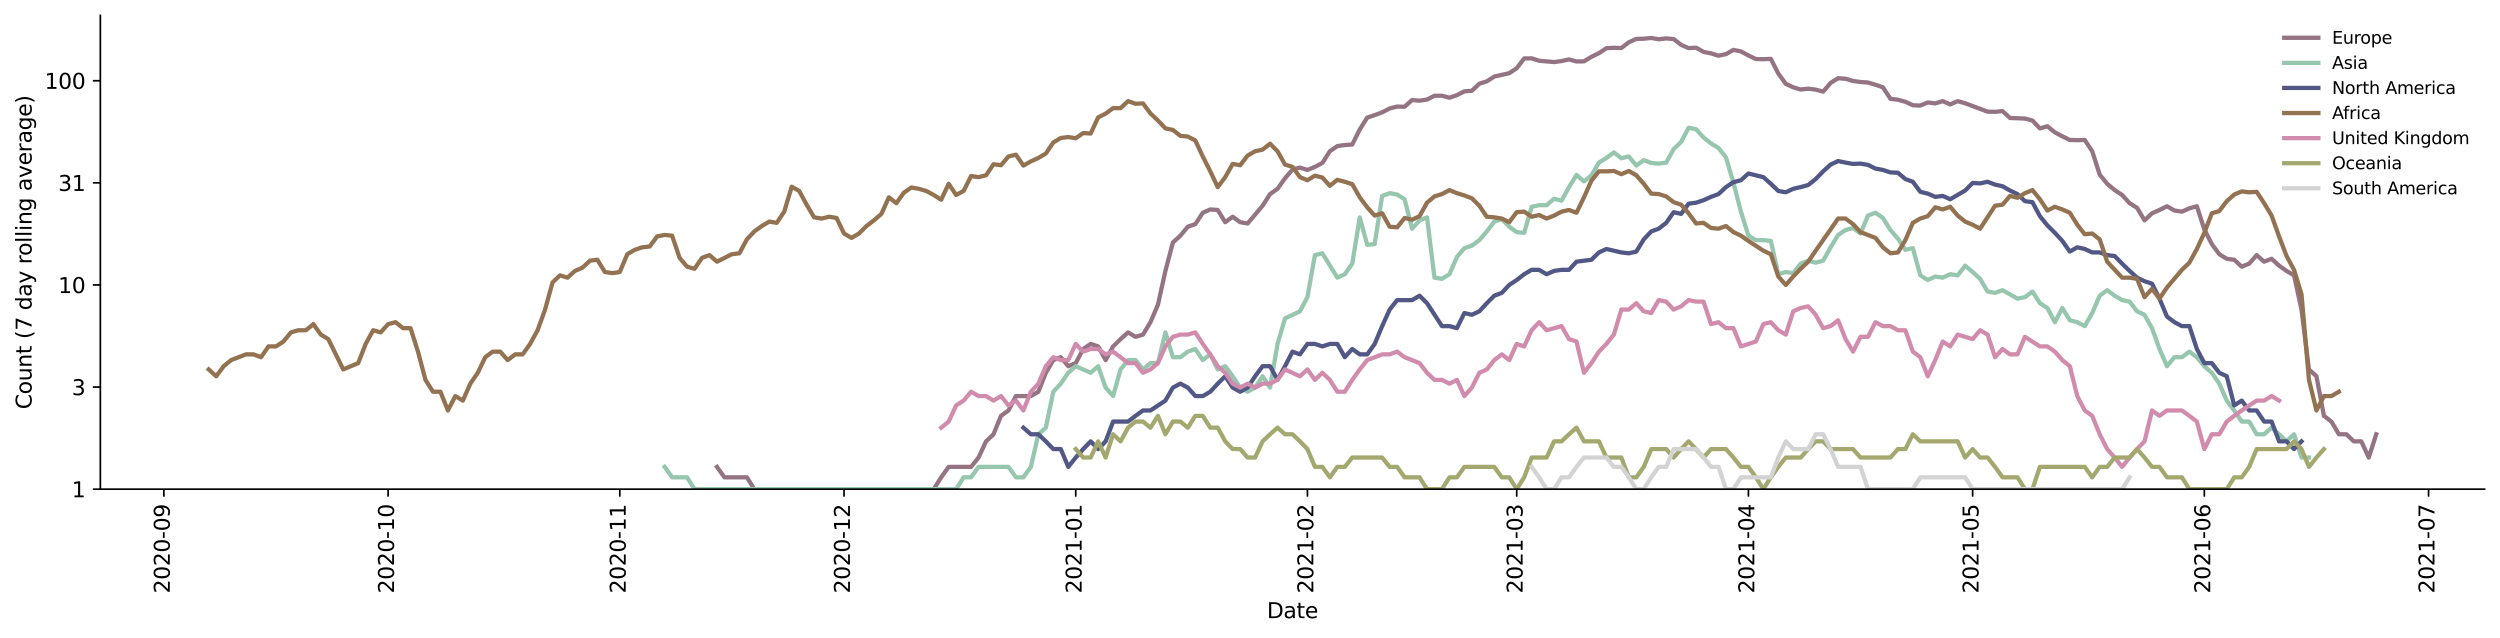 <?xml version="1.0" encoding="utf-8" standalone="no"?>
<!DOCTYPE svg PUBLIC "-//W3C//DTD SVG 1.1//EN"
  "http://www.w3.org/Graphics/SVG/1.1/DTD/svg11.dtd">
<svg height="298.621pt" version="1.1" viewBox="0 0 1170.166 298.621" width="1170.166pt" xmlns="http://www.w3.org/2000/svg" xmlns:xlink="http://www.w3.org/1999/xlink">
 <defs>
  <style type="text/css">*{stroke-linecap:butt;stroke-linejoin:round;}</style>
 </defs>
 <g id="figure_1">
  <g id="patch_1">
   <path d="M 0 298.621 
L 1170.166 298.621 
L 1170.166 0 
L 0 0 
z
" style="fill:#ffffff;"/>
  </g>
  <g id="axes_1">
   <g id="patch_2">
    <path d="M 46.966 228.96 
L 1162.966 228.96 
L 1162.966 7.2 
L 46.966 7.2 
z
" style="fill:#ffffff;"/>
   </g>
   <g id="matplotlib.axis_1">
    <g id="xtick_1">
     <g id="line2d_1">
      <defs>
       <path d="M 0 0 
L 0 3.5 
" id="m02a758c945" style="stroke:#000000;stroke-width:0.8;"/>
      </defs>
      <g>
       <use style="stroke:#000000;stroke-width:0.8;" x="76.702" xlink:href="#m02a758c945" y="228.96"/>
      </g>
     </g>
     <g id="text_1">
      <!-- 2020-09 -->
      <g transform="translate(79.462 277.743)rotate(-90)scale(0.1 -0.1)">
       <defs>
        <path d="M 1228 531 
L 3431 531 
L 3431 0 
L 469 0 
L 469 531 
Q 828 903 1448 1529 
Q 2069 2156 2228 2338 
Q 2531 2678 2651 2914 
Q 2772 3150 2772 3378 
Q 2772 3750 2511 3984 
Q 2250 4219 1831 4219 
Q 1534 4219 1204 4116 
Q 875 4013 500 3803 
L 500 4441 
Q 881 4594 1212 4672 
Q 1544 4750 1819 4750 
Q 2544 4750 2975 4387 
Q 3406 4025 3406 3419 
Q 3406 3131 3298 2873 
Q 3191 2616 2906 2266 
Q 2828 2175 2409 1742 
Q 1991 1309 1228 531 
z
" id="DejaVuSans-32" transform="scale(0.016)"/>
        <path d="M 2034 4250 
Q 1547 4250 1301 3770 
Q 1056 3291 1056 2328 
Q 1056 1369 1301 889 
Q 1547 409 2034 409 
Q 2525 409 2770 889 
Q 3016 1369 3016 2328 
Q 3016 3291 2770 3770 
Q 2525 4250 2034 4250 
z
M 2034 4750 
Q 2819 4750 3233 4129 
Q 3647 3509 3647 2328 
Q 3647 1150 3233 529 
Q 2819 -91 2034 -91 
Q 1250 -91 836 529 
Q 422 1150 422 2328 
Q 422 3509 836 4129 
Q 1250 4750 2034 4750 
z
" id="DejaVuSans-30" transform="scale(0.016)"/>
        <path d="M 313 2009 
L 1997 2009 
L 1997 1497 
L 313 1497 
L 313 2009 
z
" id="DejaVuSans-2d" transform="scale(0.016)"/>
        <path d="M 703 97 
L 703 672 
Q 941 559 1184 500 
Q 1428 441 1663 441 
Q 2288 441 2617 861 
Q 2947 1281 2994 2138 
Q 2813 1869 2534 1725 
Q 2256 1581 1919 1581 
Q 1219 1581 811 2004 
Q 403 2428 403 3163 
Q 403 3881 828 4315 
Q 1253 4750 1959 4750 
Q 2769 4750 3195 4129 
Q 3622 3509 3622 2328 
Q 3622 1225 3098 567 
Q 2575 -91 1691 -91 
Q 1453 -91 1209 -44 
Q 966 3 703 97 
z
M 1959 2075 
Q 2384 2075 2632 2365 
Q 2881 2656 2881 3163 
Q 2881 3666 2632 3958 
Q 2384 4250 1959 4250 
Q 1534 4250 1286 3958 
Q 1038 3666 1038 3163 
Q 1038 2656 1286 2365 
Q 1534 2075 1959 2075 
z
" id="DejaVuSans-39" transform="scale(0.016)"/>
       </defs>
       <use xlink:href="#DejaVuSans-32"/>
       <use x="63.623" xlink:href="#DejaVuSans-30"/>
       <use x="127.246" xlink:href="#DejaVuSans-32"/>
       <use x="190.869" xlink:href="#DejaVuSans-30"/>
       <use x="254.492" xlink:href="#DejaVuSans-2d"/>
       <use x="290.576" xlink:href="#DejaVuSans-30"/>
       <use x="354.199" xlink:href="#DejaVuSans-39"/>
      </g>
     </g>
    </g>
    <g id="xtick_2">
     <g id="line2d_2">
      <g>
       <use style="stroke:#000000;stroke-width:0.8;" x="181.655" xlink:href="#m02a758c945" y="228.96"/>
      </g>
     </g>
     <g id="text_2">
      <!-- 2020-10 -->
      <g transform="translate(184.415 277.743)rotate(-90)scale(0.1 -0.1)">
       <defs>
        <path d="M 794 531 
L 1825 531 
L 1825 4091 
L 703 3866 
L 703 4441 
L 1819 4666 
L 2450 4666 
L 2450 531 
L 3481 531 
L 3481 0 
L 794 0 
L 794 531 
z
" id="DejaVuSans-31" transform="scale(0.016)"/>
       </defs>
       <use xlink:href="#DejaVuSans-32"/>
       <use x="63.623" xlink:href="#DejaVuSans-30"/>
       <use x="127.246" xlink:href="#DejaVuSans-32"/>
       <use x="190.869" xlink:href="#DejaVuSans-30"/>
       <use x="254.492" xlink:href="#DejaVuSans-2d"/>
       <use x="290.576" xlink:href="#DejaVuSans-31"/>
       <use x="354.199" xlink:href="#DejaVuSans-30"/>
      </g>
     </g>
    </g>
    <g id="xtick_3">
     <g id="line2d_3">
      <g>
       <use style="stroke:#000000;stroke-width:0.8;" x="290.107" xlink:href="#m02a758c945" y="228.96"/>
      </g>
     </g>
     <g id="text_3">
      <!-- 2020-11 -->
      <g transform="translate(292.866 277.743)rotate(-90)scale(0.1 -0.1)">
       <use xlink:href="#DejaVuSans-32"/>
       <use x="63.623" xlink:href="#DejaVuSans-30"/>
       <use x="127.246" xlink:href="#DejaVuSans-32"/>
       <use x="190.869" xlink:href="#DejaVuSans-30"/>
       <use x="254.492" xlink:href="#DejaVuSans-2d"/>
       <use x="290.576" xlink:href="#DejaVuSans-31"/>
       <use x="354.199" xlink:href="#DejaVuSans-31"/>
      </g>
     </g>
    </g>
    <g id="xtick_4">
     <g id="line2d_4">
      <g>
       <use style="stroke:#000000;stroke-width:0.8;" x="395.06" xlink:href="#m02a758c945" y="228.96"/>
      </g>
     </g>
     <g id="text_4">
      <!-- 2020-12 -->
      <g transform="translate(397.819 277.743)rotate(-90)scale(0.1 -0.1)">
       <use xlink:href="#DejaVuSans-32"/>
       <use x="63.623" xlink:href="#DejaVuSans-30"/>
       <use x="127.246" xlink:href="#DejaVuSans-32"/>
       <use x="190.869" xlink:href="#DejaVuSans-30"/>
       <use x="254.492" xlink:href="#DejaVuSans-2d"/>
       <use x="290.576" xlink:href="#DejaVuSans-31"/>
       <use x="354.199" xlink:href="#DejaVuSans-32"/>
      </g>
     </g>
    </g>
    <g id="xtick_5">
     <g id="line2d_5">
      <g>
       <use style="stroke:#000000;stroke-width:0.8;" x="503.511" xlink:href="#m02a758c945" y="228.96"/>
      </g>
     </g>
     <g id="text_5">
      <!-- 2021-01 -->
      <g transform="translate(506.27 277.743)rotate(-90)scale(0.1 -0.1)">
       <use xlink:href="#DejaVuSans-32"/>
       <use x="63.623" xlink:href="#DejaVuSans-30"/>
       <use x="127.246" xlink:href="#DejaVuSans-32"/>
       <use x="190.869" xlink:href="#DejaVuSans-31"/>
       <use x="254.492" xlink:href="#DejaVuSans-2d"/>
       <use x="290.576" xlink:href="#DejaVuSans-30"/>
       <use x="354.199" xlink:href="#DejaVuSans-31"/>
      </g>
     </g>
    </g>
    <g id="xtick_6">
     <g id="line2d_6">
      <g>
       <use style="stroke:#000000;stroke-width:0.8;" x="611.962" xlink:href="#m02a758c945" y="228.96"/>
      </g>
     </g>
     <g id="text_6">
      <!-- 2021-02 -->
      <g transform="translate(614.722 277.743)rotate(-90)scale(0.1 -0.1)">
       <use xlink:href="#DejaVuSans-32"/>
       <use x="63.623" xlink:href="#DejaVuSans-30"/>
       <use x="127.246" xlink:href="#DejaVuSans-32"/>
       <use x="190.869" xlink:href="#DejaVuSans-31"/>
       <use x="254.492" xlink:href="#DejaVuSans-2d"/>
       <use x="290.576" xlink:href="#DejaVuSans-30"/>
       <use x="354.199" xlink:href="#DejaVuSans-32"/>
      </g>
     </g>
    </g>
    <g id="xtick_7">
     <g id="line2d_7">
      <g>
       <use style="stroke:#000000;stroke-width:0.8;" x="709.919" xlink:href="#m02a758c945" y="228.96"/>
      </g>
     </g>
     <g id="text_7">
      <!-- 2021-03 -->
      <g transform="translate(712.678 277.743)rotate(-90)scale(0.1 -0.1)">
       <defs>
        <path d="M 2597 2516 
Q 3050 2419 3304 2112 
Q 3559 1806 3559 1356 
Q 3559 666 3084 287 
Q 2609 -91 1734 -91 
Q 1441 -91 1130 -33 
Q 819 25 488 141 
L 488 750 
Q 750 597 1062 519 
Q 1375 441 1716 441 
Q 2309 441 2620 675 
Q 2931 909 2931 1356 
Q 2931 1769 2642 2001 
Q 2353 2234 1838 2234 
L 1294 2234 
L 1294 2753 
L 1863 2753 
Q 2328 2753 2575 2939 
Q 2822 3125 2822 3475 
Q 2822 3834 2567 4026 
Q 2313 4219 1838 4219 
Q 1578 4219 1281 4162 
Q 984 4106 628 3988 
L 628 4550 
Q 988 4650 1302 4700 
Q 1616 4750 1894 4750 
Q 2613 4750 3031 4423 
Q 3450 4097 3450 3541 
Q 3450 3153 3228 2886 
Q 3006 2619 2597 2516 
z
" id="DejaVuSans-33" transform="scale(0.016)"/>
       </defs>
       <use xlink:href="#DejaVuSans-32"/>
       <use x="63.623" xlink:href="#DejaVuSans-30"/>
       <use x="127.246" xlink:href="#DejaVuSans-32"/>
       <use x="190.869" xlink:href="#DejaVuSans-31"/>
       <use x="254.492" xlink:href="#DejaVuSans-2d"/>
       <use x="290.576" xlink:href="#DejaVuSans-30"/>
       <use x="354.199" xlink:href="#DejaVuSans-33"/>
      </g>
     </g>
    </g>
    <g id="xtick_8">
     <g id="line2d_8">
      <g>
       <use style="stroke:#000000;stroke-width:0.8;" x="818.37" xlink:href="#m02a758c945" y="228.96"/>
      </g>
     </g>
     <g id="text_8">
      <!-- 2021-04 -->
      <g transform="translate(821.129 277.743)rotate(-90)scale(0.1 -0.1)">
       <defs>
        <path d="M 2419 4116 
L 825 1625 
L 2419 1625 
L 2419 4116 
z
M 2253 4666 
L 3047 4666 
L 3047 1625 
L 3713 1625 
L 3713 1100 
L 3047 1100 
L 3047 0 
L 2419 0 
L 2419 1100 
L 313 1100 
L 313 1709 
L 2253 4666 
z
" id="DejaVuSans-34" transform="scale(0.016)"/>
       </defs>
       <use xlink:href="#DejaVuSans-32"/>
       <use x="63.623" xlink:href="#DejaVuSans-30"/>
       <use x="127.246" xlink:href="#DejaVuSans-32"/>
       <use x="190.869" xlink:href="#DejaVuSans-31"/>
       <use x="254.492" xlink:href="#DejaVuSans-2d"/>
       <use x="290.576" xlink:href="#DejaVuSans-30"/>
       <use x="354.199" xlink:href="#DejaVuSans-34"/>
      </g>
     </g>
    </g>
    <g id="xtick_9">
     <g id="line2d_9">
      <g>
       <use style="stroke:#000000;stroke-width:0.8;" x="923.323" xlink:href="#m02a758c945" y="228.96"/>
      </g>
     </g>
     <g id="text_9">
      <!-- 2021-05 -->
      <g transform="translate(926.082 277.743)rotate(-90)scale(0.1 -0.1)">
       <defs>
        <path d="M 691 4666 
L 3169 4666 
L 3169 4134 
L 1269 4134 
L 1269 2991 
Q 1406 3038 1543 3061 
Q 1681 3084 1819 3084 
Q 2600 3084 3056 2656 
Q 3513 2228 3513 1497 
Q 3513 744 3044 326 
Q 2575 -91 1722 -91 
Q 1428 -91 1123 -41 
Q 819 9 494 109 
L 494 744 
Q 775 591 1075 516 
Q 1375 441 1709 441 
Q 2250 441 2565 725 
Q 2881 1009 2881 1497 
Q 2881 1984 2565 2268 
Q 2250 2553 1709 2553 
Q 1456 2553 1204 2497 
Q 953 2441 691 2322 
L 691 4666 
z
" id="DejaVuSans-35" transform="scale(0.016)"/>
       </defs>
       <use xlink:href="#DejaVuSans-32"/>
       <use x="63.623" xlink:href="#DejaVuSans-30"/>
       <use x="127.246" xlink:href="#DejaVuSans-32"/>
       <use x="190.869" xlink:href="#DejaVuSans-31"/>
       <use x="254.492" xlink:href="#DejaVuSans-2d"/>
       <use x="290.576" xlink:href="#DejaVuSans-30"/>
       <use x="354.199" xlink:href="#DejaVuSans-35"/>
      </g>
     </g>
    </g>
    <g id="xtick_10">
     <g id="line2d_10">
      <g>
       <use style="stroke:#000000;stroke-width:0.8;" x="1031.774" xlink:href="#m02a758c945" y="228.96"/>
      </g>
     </g>
     <g id="text_10">
      <!-- 2021-06 -->
      <g transform="translate(1034.534 277.743)rotate(-90)scale(0.1 -0.1)">
       <defs>
        <path d="M 2113 2584 
Q 1688 2584 1439 2293 
Q 1191 2003 1191 1497 
Q 1191 994 1439 701 
Q 1688 409 2113 409 
Q 2538 409 2786 701 
Q 3034 994 3034 1497 
Q 3034 2003 2786 2293 
Q 2538 2584 2113 2584 
z
M 3366 4563 
L 3366 3988 
Q 3128 4100 2886 4159 
Q 2644 4219 2406 4219 
Q 1781 4219 1451 3797 
Q 1122 3375 1075 2522 
Q 1259 2794 1537 2939 
Q 1816 3084 2150 3084 
Q 2853 3084 3261 2657 
Q 3669 2231 3669 1497 
Q 3669 778 3244 343 
Q 2819 -91 2113 -91 
Q 1303 -91 875 529 
Q 447 1150 447 2328 
Q 447 3434 972 4092 
Q 1497 4750 2381 4750 
Q 2619 4750 2861 4703 
Q 3103 4656 3366 4563 
z
" id="DejaVuSans-36" transform="scale(0.016)"/>
       </defs>
       <use xlink:href="#DejaVuSans-32"/>
       <use x="63.623" xlink:href="#DejaVuSans-30"/>
       <use x="127.246" xlink:href="#DejaVuSans-32"/>
       <use x="190.869" xlink:href="#DejaVuSans-31"/>
       <use x="254.492" xlink:href="#DejaVuSans-2d"/>
       <use x="290.576" xlink:href="#DejaVuSans-30"/>
       <use x="354.199" xlink:href="#DejaVuSans-36"/>
      </g>
     </g>
    </g>
    <g id="xtick_11">
     <g id="line2d_11">
      <g>
       <use style="stroke:#000000;stroke-width:0.8;" x="1136.727" xlink:href="#m02a758c945" y="228.96"/>
      </g>
     </g>
     <g id="text_11">
      <!-- 2021-07 -->
      <g transform="translate(1139.487 277.743)rotate(-90)scale(0.1 -0.1)">
       <defs>
        <path d="M 525 4666 
L 3525 4666 
L 3525 4397 
L 1831 0 
L 1172 0 
L 2766 4134 
L 525 4134 
L 525 4666 
z
" id="DejaVuSans-37" transform="scale(0.016)"/>
       </defs>
       <use xlink:href="#DejaVuSans-32"/>
       <use x="63.623" xlink:href="#DejaVuSans-30"/>
       <use x="127.246" xlink:href="#DejaVuSans-32"/>
       <use x="190.869" xlink:href="#DejaVuSans-31"/>
       <use x="254.492" xlink:href="#DejaVuSans-2d"/>
       <use x="290.576" xlink:href="#DejaVuSans-30"/>
       <use x="354.199" xlink:href="#DejaVuSans-37"/>
      </g>
     </g>
    </g>
    <g id="text_12">
     <!-- Date -->
     <g transform="translate(593.015 289.341)scale(0.1 -0.1)">
      <defs>
       <path d="M 1259 4147 
L 1259 519 
L 2022 519 
Q 2988 519 3436 956 
Q 3884 1394 3884 2338 
Q 3884 3275 3436 3711 
Q 2988 4147 2022 4147 
L 1259 4147 
z
M 628 4666 
L 1925 4666 
Q 3281 4666 3915 4102 
Q 4550 3538 4550 2338 
Q 4550 1131 3912 565 
Q 3275 0 1925 0 
L 628 0 
L 628 4666 
z
" id="DejaVuSans-44" transform="scale(0.016)"/>
       <path d="M 2194 1759 
Q 1497 1759 1228 1600 
Q 959 1441 959 1056 
Q 959 750 1161 570 
Q 1363 391 1709 391 
Q 2188 391 2477 730 
Q 2766 1069 2766 1631 
L 2766 1759 
L 2194 1759 
z
M 3341 1997 
L 3341 0 
L 2766 0 
L 2766 531 
Q 2569 213 2275 61 
Q 1981 -91 1556 -91 
Q 1019 -91 701 211 
Q 384 513 384 1019 
Q 384 1609 779 1909 
Q 1175 2209 1959 2209 
L 2766 2209 
L 2766 2266 
Q 2766 2663 2505 2880 
Q 2244 3097 1772 3097 
Q 1472 3097 1187 3025 
Q 903 2953 641 2809 
L 641 3341 
Q 956 3463 1253 3523 
Q 1550 3584 1831 3584 
Q 2591 3584 2966 3190 
Q 3341 2797 3341 1997 
z
" id="DejaVuSans-61" transform="scale(0.016)"/>
       <path d="M 1172 4494 
L 1172 3500 
L 2356 3500 
L 2356 3053 
L 1172 3053 
L 1172 1153 
Q 1172 725 1289 603 
Q 1406 481 1766 481 
L 2356 481 
L 2356 0 
L 1766 0 
Q 1100 0 847 248 
Q 594 497 594 1153 
L 594 3053 
L 172 3053 
L 172 3500 
L 594 3500 
L 594 4494 
L 1172 4494 
z
" id="DejaVuSans-74" transform="scale(0.016)"/>
       <path d="M 3597 1894 
L 3597 1613 
L 953 1613 
Q 991 1019 1311 708 
Q 1631 397 2203 397 
Q 2534 397 2845 478 
Q 3156 559 3463 722 
L 3463 178 
Q 3153 47 2828 -22 
Q 2503 -91 2169 -91 
Q 1331 -91 842 396 
Q 353 884 353 1716 
Q 353 2575 817 3079 
Q 1281 3584 2069 3584 
Q 2775 3584 3186 3129 
Q 3597 2675 3597 1894 
z
M 3022 2063 
Q 3016 2534 2758 2815 
Q 2500 3097 2075 3097 
Q 1594 3097 1305 2825 
Q 1016 2553 972 2059 
L 3022 2063 
z
" id="DejaVuSans-65" transform="scale(0.016)"/>
      </defs>
      <use xlink:href="#DejaVuSans-44"/>
      <use x="77.002" xlink:href="#DejaVuSans-61"/>
      <use x="138.281" xlink:href="#DejaVuSans-74"/>
      <use x="177.49" xlink:href="#DejaVuSans-65"/>
     </g>
    </g>
   </g>
   <g id="matplotlib.axis_2">
    <g id="ytick_1">
     <g id="line2d_12">
      <defs>
       <path d="M 0 0 
L -3.5 0 
" id="mb1417b5021" style="stroke:#000000;stroke-width:0.8;"/>
      </defs>
      <g>
       <use style="stroke:#000000;stroke-width:0.8;" x="46.966" xlink:href="#mb1417b5021" y="228.96"/>
      </g>
     </g>
     <g id="text_13">
      <!-- 1 -->
      <g transform="translate(33.603 232.759)scale(0.1 -0.1)">
       <use xlink:href="#DejaVuSans-31"/>
      </g>
     </g>
    </g>
    <g id="ytick_2">
     <g id="line2d_13">
      <g>
       <use style="stroke:#000000;stroke-width:0.8;" x="46.966" xlink:href="#mb1417b5021" y="181.167"/>
      </g>
     </g>
     <g id="text_14">
      <!-- 3 -->
      <g transform="translate(33.603 184.966)scale(0.1 -0.1)">
       <use xlink:href="#DejaVuSans-33"/>
      </g>
     </g>
    </g>
    <g id="ytick_3">
     <g id="line2d_14">
      <g>
       <use style="stroke:#000000;stroke-width:0.8;" x="46.966" xlink:href="#mb1417b5021" y="133.373"/>
      </g>
     </g>
     <g id="text_15">
      <!-- 10 -->
      <g transform="translate(27.241 137.173)scale(0.1 -0.1)">
       <use xlink:href="#DejaVuSans-31"/>
       <use x="63.623" xlink:href="#DejaVuSans-30"/>
      </g>
     </g>
    </g>
    <g id="ytick_4">
     <g id="line2d_15">
      <g>
       <use style="stroke:#000000;stroke-width:0.8;" x="46.966" xlink:href="#mb1417b5021" y="85.58"/>
      </g>
     </g>
     <g id="text_16">
      <!-- 31 -->
      <g transform="translate(27.241 89.379)scale(0.1 -0.1)">
       <use xlink:href="#DejaVuSans-33"/>
       <use x="63.623" xlink:href="#DejaVuSans-31"/>
      </g>
     </g>
    </g>
    <g id="ytick_5">
     <g id="line2d_16">
      <g>
       <use style="stroke:#000000;stroke-width:0.8;" x="46.966" xlink:href="#mb1417b5021" y="37.787"/>
      </g>
     </g>
     <g id="text_17">
      <!-- 100 -->
      <g transform="translate(20.878 41.586)scale(0.1 -0.1)">
       <use xlink:href="#DejaVuSans-31"/>
       <use x="63.623" xlink:href="#DejaVuSans-30"/>
       <use x="127.246" xlink:href="#DejaVuSans-30"/>
      </g>
     </g>
    </g>
    <g id="text_18">
     <!-- Count (7 day rolling average) -->
     <g transform="translate(14.798 191.548)rotate(-90)scale(0.1 -0.1)">
      <defs>
       <path d="M 4122 4306 
L 4122 3641 
Q 3803 3938 3442 4084 
Q 3081 4231 2675 4231 
Q 1875 4231 1450 3742 
Q 1025 3253 1025 2328 
Q 1025 1406 1450 917 
Q 1875 428 2675 428 
Q 3081 428 3442 575 
Q 3803 722 4122 1019 
L 4122 359 
Q 3791 134 3420 21 
Q 3050 -91 2638 -91 
Q 1578 -91 968 557 
Q 359 1206 359 2328 
Q 359 3453 968 4101 
Q 1578 4750 2638 4750 
Q 3056 4750 3426 4639 
Q 3797 4528 4122 4306 
z
" id="DejaVuSans-43" transform="scale(0.016)"/>
       <path d="M 1959 3097 
Q 1497 3097 1228 2736 
Q 959 2375 959 1747 
Q 959 1119 1226 758 
Q 1494 397 1959 397 
Q 2419 397 2687 759 
Q 2956 1122 2956 1747 
Q 2956 2369 2687 2733 
Q 2419 3097 1959 3097 
z
M 1959 3584 
Q 2709 3584 3137 3096 
Q 3566 2609 3566 1747 
Q 3566 888 3137 398 
Q 2709 -91 1959 -91 
Q 1206 -91 779 398 
Q 353 888 353 1747 
Q 353 2609 779 3096 
Q 1206 3584 1959 3584 
z
" id="DejaVuSans-6f" transform="scale(0.016)"/>
       <path d="M 544 1381 
L 544 3500 
L 1119 3500 
L 1119 1403 
Q 1119 906 1312 657 
Q 1506 409 1894 409 
Q 2359 409 2629 706 
Q 2900 1003 2900 1516 
L 2900 3500 
L 3475 3500 
L 3475 0 
L 2900 0 
L 2900 538 
Q 2691 219 2414 64 
Q 2138 -91 1772 -91 
Q 1169 -91 856 284 
Q 544 659 544 1381 
z
M 1991 3584 
L 1991 3584 
z
" id="DejaVuSans-75" transform="scale(0.016)"/>
       <path d="M 3513 2113 
L 3513 0 
L 2938 0 
L 2938 2094 
Q 2938 2591 2744 2837 
Q 2550 3084 2163 3084 
Q 1697 3084 1428 2787 
Q 1159 2491 1159 1978 
L 1159 0 
L 581 0 
L 581 3500 
L 1159 3500 
L 1159 2956 
Q 1366 3272 1645 3428 
Q 1925 3584 2291 3584 
Q 2894 3584 3203 3211 
Q 3513 2838 3513 2113 
z
" id="DejaVuSans-6e" transform="scale(0.016)"/>
       <path id="DejaVuSans-20" transform="scale(0.016)"/>
       <path d="M 1984 4856 
Q 1566 4138 1362 3434 
Q 1159 2731 1159 2009 
Q 1159 1288 1364 580 
Q 1569 -128 1984 -844 
L 1484 -844 
Q 1016 -109 783 600 
Q 550 1309 550 2009 
Q 550 2706 781 3412 
Q 1013 4119 1484 4856 
L 1984 4856 
z
" id="DejaVuSans-28" transform="scale(0.016)"/>
       <path d="M 2906 2969 
L 2906 4863 
L 3481 4863 
L 3481 0 
L 2906 0 
L 2906 525 
Q 2725 213 2448 61 
Q 2172 -91 1784 -91 
Q 1150 -91 751 415 
Q 353 922 353 1747 
Q 353 2572 751 3078 
Q 1150 3584 1784 3584 
Q 2172 3584 2448 3432 
Q 2725 3281 2906 2969 
z
M 947 1747 
Q 947 1113 1208 752 
Q 1469 391 1925 391 
Q 2381 391 2643 752 
Q 2906 1113 2906 1747 
Q 2906 2381 2643 2742 
Q 2381 3103 1925 3103 
Q 1469 3103 1208 2742 
Q 947 2381 947 1747 
z
" id="DejaVuSans-64" transform="scale(0.016)"/>
       <path d="M 2059 -325 
Q 1816 -950 1584 -1140 
Q 1353 -1331 966 -1331 
L 506 -1331 
L 506 -850 
L 844 -850 
Q 1081 -850 1212 -737 
Q 1344 -625 1503 -206 
L 1606 56 
L 191 3500 
L 800 3500 
L 1894 763 
L 2988 3500 
L 3597 3500 
L 2059 -325 
z
" id="DejaVuSans-79" transform="scale(0.016)"/>
       <path d="M 2631 2963 
Q 2534 3019 2420 3045 
Q 2306 3072 2169 3072 
Q 1681 3072 1420 2755 
Q 1159 2438 1159 1844 
L 1159 0 
L 581 0 
L 581 3500 
L 1159 3500 
L 1159 2956 
Q 1341 3275 1631 3429 
Q 1922 3584 2338 3584 
Q 2397 3584 2469 3576 
Q 2541 3569 2628 3553 
L 2631 2963 
z
" id="DejaVuSans-72" transform="scale(0.016)"/>
       <path d="M 603 4863 
L 1178 4863 
L 1178 0 
L 603 0 
L 603 4863 
z
" id="DejaVuSans-6c" transform="scale(0.016)"/>
       <path d="M 603 3500 
L 1178 3500 
L 1178 0 
L 603 0 
L 603 3500 
z
M 603 4863 
L 1178 4863 
L 1178 4134 
L 603 4134 
L 603 4863 
z
" id="DejaVuSans-69" transform="scale(0.016)"/>
       <path d="M 2906 1791 
Q 2906 2416 2648 2759 
Q 2391 3103 1925 3103 
Q 1463 3103 1205 2759 
Q 947 2416 947 1791 
Q 947 1169 1205 825 
Q 1463 481 1925 481 
Q 2391 481 2648 825 
Q 2906 1169 2906 1791 
z
M 3481 434 
Q 3481 -459 3084 -895 
Q 2688 -1331 1869 -1331 
Q 1566 -1331 1297 -1286 
Q 1028 -1241 775 -1147 
L 775 -588 
Q 1028 -725 1275 -790 
Q 1522 -856 1778 -856 
Q 2344 -856 2625 -561 
Q 2906 -266 2906 331 
L 2906 616 
Q 2728 306 2450 153 
Q 2172 0 1784 0 
Q 1141 0 747 490 
Q 353 981 353 1791 
Q 353 2603 747 3093 
Q 1141 3584 1784 3584 
Q 2172 3584 2450 3431 
Q 2728 3278 2906 2969 
L 2906 3500 
L 3481 3500 
L 3481 434 
z
" id="DejaVuSans-67" transform="scale(0.016)"/>
       <path d="M 191 3500 
L 800 3500 
L 1894 563 
L 2988 3500 
L 3597 3500 
L 2284 0 
L 1503 0 
L 191 3500 
z
" id="DejaVuSans-76" transform="scale(0.016)"/>
       <path d="M 513 4856 
L 1013 4856 
Q 1481 4119 1714 3412 
Q 1947 2706 1947 2009 
Q 1947 1309 1714 600 
Q 1481 -109 1013 -844 
L 513 -844 
Q 928 -128 1133 580 
Q 1338 1288 1338 2009 
Q 1338 2731 1133 3434 
Q 928 4138 513 4856 
z
" id="DejaVuSans-29" transform="scale(0.016)"/>
      </defs>
      <use xlink:href="#DejaVuSans-43"/>
      <use x="69.824" xlink:href="#DejaVuSans-6f"/>
      <use x="131.006" xlink:href="#DejaVuSans-75"/>
      <use x="194.385" xlink:href="#DejaVuSans-6e"/>
      <use x="257.764" xlink:href="#DejaVuSans-74"/>
      <use x="296.973" xlink:href="#DejaVuSans-20"/>
      <use x="328.76" xlink:href="#DejaVuSans-28"/>
      <use x="367.773" xlink:href="#DejaVuSans-37"/>
      <use x="431.396" xlink:href="#DejaVuSans-20"/>
      <use x="463.184" xlink:href="#DejaVuSans-64"/>
      <use x="526.66" xlink:href="#DejaVuSans-61"/>
      <use x="587.939" xlink:href="#DejaVuSans-79"/>
      <use x="647.119" xlink:href="#DejaVuSans-20"/>
      <use x="678.906" xlink:href="#DejaVuSans-72"/>
      <use x="717.77" xlink:href="#DejaVuSans-6f"/>
      <use x="778.951" xlink:href="#DejaVuSans-6c"/>
      <use x="806.734" xlink:href="#DejaVuSans-6c"/>
      <use x="834.518" xlink:href="#DejaVuSans-69"/>
      <use x="862.301" xlink:href="#DejaVuSans-6e"/>
      <use x="925.68" xlink:href="#DejaVuSans-67"/>
      <use x="989.156" xlink:href="#DejaVuSans-20"/>
      <use x="1020.943" xlink:href="#DejaVuSans-61"/>
      <use x="1082.223" xlink:href="#DejaVuSans-76"/>
      <use x="1141.402" xlink:href="#DejaVuSans-65"/>
      <use x="1202.926" xlink:href="#DejaVuSans-72"/>
      <use x="1244.039" xlink:href="#DejaVuSans-61"/>
      <use x="1305.318" xlink:href="#DejaVuSans-67"/>
      <use x="1368.795" xlink:href="#DejaVuSans-65"/>
      <use x="1430.318" xlink:href="#DejaVuSans-29"/>
     </g>
    </g>
   </g>
   <g id="line2d_17">
    <path clip-path="url(#p163579cd93)" d="M 335.586 218.527 
L 339.085 223.417 
L 349.58 223.417 
L 353.078 228.96 
L 437.041 228.96 
L 440.539 223.417 
L 444.038 218.527 
L 454.533 218.527 
L 458.031 214.153 
L 461.53 206.585 
L 465.028 203.262 
L 468.527 194.642 
L 472.025 192.126 
L 475.524 185.379 
L 482.52 185.379 
L 486.019 183.354 
L 489.517 174.488 
L 493.016 168.547 
L 496.514 167.186 
L 500.013 171.411 
L 503.511 169.954 
L 507.01 163.351 
L 510.508 160.978 
L 514.006 162.148 
L 517.505 168.547 
L 521.003 162.148 
L 524.502 158.734 
L 528 155.58 
L 531.499 157.656 
L 534.997 156.605 
L 538.495 150.803 
L 541.994 142.637 
L 545.492 126.805 
L 548.991 113.493 
L 552.489 110.312 
L 555.988 106.109 
L 559.486 104.897 
L 562.984 99.578 
L 566.483 98.031 
L 569.981 98.285 
L 573.48 104.01 
L 576.978 101.459 
L 580.477 104.01 
L 583.975 104.599 
L 590.972 96.296 
L 594.47 90.843 
L 597.969 88.364 
L 601.467 83.453 
L 604.966 79.383 
L 608.464 78.425 
L 611.962 79.545 
L 615.461 78.11 
L 618.959 76.272 
L 622.458 70.803 
L 625.956 68.38 
L 629.455 67.887 
L 632.953 67.643 
L 636.452 60.605 
L 639.95 55.036 
L 643.448 53.884 
L 646.947 52.593 
L 650.445 50.77 
L 653.944 49.888 
L 657.442 49.967 
L 660.941 46.828 
L 664.439 47.124 
L 667.937 46.608 
L 671.436 44.813 
L 674.934 44.813 
L 678.433 45.737 
L 681.931 44.533 
L 685.43 42.758 
L 688.928 42.491 
L 692.426 39.174 
L 695.925 38.084 
L 699.423 35.818 
L 706.42 34.264 
L 709.919 31.933 
L 713.417 27.354 
L 716.915 27.308 
L 720.414 28.429 
L 727.411 29.049 
L 730.909 28.571 
L 734.408 27.818 
L 737.906 28.761 
L 741.404 28.714 
L 744.903 26.577 
L 748.401 24.892 
L 751.9 22.567 
L 755.398 22.362 
L 758.897 22.485 
L 762.395 19.785 
L 765.894 18.202 
L 769.392 18.128 
L 772.89 17.76 
L 776.389 18.387 
L 779.887 17.98 
L 783.386 18.276 
L 786.884 20.994 
L 790.383 22.526 
L 793.881 22.321 
L 797.379 24.288 
L 800.878 24.979 
L 804.376 26.082 
L 807.875 25.329 
L 811.373 23.356 
L 814.872 24.074 
L 818.37 25.948 
L 821.868 27.632 
L 825.367 27.725 
L 828.865 27.539 
L 832.364 34.428 
L 835.862 39.235 
L 839.361 40.863 
L 842.859 41.898 
L 846.357 41.507 
L 849.856 41.963 
L 853.354 42.892 
L 856.853 38.807 
L 860.351 36.617 
L 863.85 36.849 
L 867.348 37.906 
L 870.847 38.384 
L 874.345 38.625 
L 877.843 39.667 
L 881.342 40.863 
L 884.84 46.243 
L 888.339 46.681 
L 891.837 47.647 
L 895.336 49.258 
L 898.834 49.414 
L 902.332 47.949 
L 905.831 48.406 
L 909.329 47.348 
L 912.828 48.868 
L 916.326 47.348 
L 919.825 48.33 
L 930.32 52.256 
L 933.818 52.34 
L 937.317 52.005 
L 940.815 55.216 
L 947.812 55.488 
L 951.31 56.406 
L 954.809 60.094 
L 958.307 59.092 
L 961.806 61.963 
L 965.304 63.808 
L 968.803 65.507 
L 972.301 65.623 
L 975.799 65.507 
L 979.298 70.803 
L 982.796 81.708 
L 986.295 86.025 
L 989.793 88.97 
L 993.292 91.271 
L 996.79 95.099 
L 1000.289 97.278 
L 1003.787 103.142 
L 1007.285 99.841 
L 1010.784 98.285 
L 1014.282 96.539 
L 1017.781 98.54 
L 1021.279 99.056 
L 1024.778 97.527 
L 1028.276 96.539 
L 1031.774 107.357 
L 1035.273 114.235 
L 1038.771 118.984 
L 1042.27 121.135 
L 1045.768 121.579 
L 1049.267 124.828 
L 1052.765 123.404 
L 1056.263 119.406 
L 1059.762 122.482 
L 1063.26 121.135 
L 1066.759 124.348 
L 1070.257 126.805 
L 1073.756 128.881 
L 1077.254 144.922 
L 1080.752 172.921 
L 1084.251 176.116 
L 1087.749 194.642 
L 1091.248 197.321 
L 1094.746 203.262 
L 1098.245 203.262 
L 1101.743 206.585 
L 1105.241 206.585 
L 1108.74 214.153 
L 1112.238 203.262 
L 1112.238 203.262 
" style="fill:none;stroke:#947383;stroke-linecap:square;stroke-width:2;"/>
   </g>
   <g id="line2d_18">
    <path clip-path="url(#p163579cd93)" d="M 311.097 218.527 
L 314.596 223.417 
L 321.593 223.417 
L 325.091 228.96 
L 447.536 228.96 
L 451.035 223.417 
L 454.533 223.417 
L 458.031 218.527 
L 472.025 218.527 
L 475.524 223.417 
L 479.022 223.417 
L 482.52 218.527 
L 486.019 203.262 
L 489.517 200.186 
L 493.016 183.354 
L 496.514 179.577 
L 500.013 174.488 
L 503.511 171.411 
L 510.508 174.488 
L 514.006 171.411 
L 517.505 181.422 
L 521.003 185.379 
L 524.502 172.921 
L 528 168.547 
L 531.499 168.547 
L 534.997 172.921 
L 538.495 169.954 
L 541.994 169.954 
L 545.492 155.58 
L 548.991 167.186 
L 552.489 167.186 
L 555.988 164.59 
L 559.486 163.351 
L 562.984 168.547 
L 566.483 165.868 
L 569.981 172.921 
L 573.48 171.411 
L 576.978 176.116 
L 580.477 181.422 
L 583.975 183.354 
L 587.473 181.422 
L 590.972 176.116 
L 594.47 181.422 
L 597.969 160.978 
L 601.467 149.036 
L 608.464 145.713 
L 611.962 139.086 
L 615.461 119.406 
L 618.959 118.567 
L 625.956 129.959 
L 629.455 128.352 
L 632.953 123.404 
L 636.452 101.735 
L 639.95 114.61 
L 643.448 114.235 
L 646.947 91.704 
L 650.445 90.42 
L 653.944 91.057 
L 657.442 93.254 
L 660.941 107.042 
L 664.439 103.142 
L 667.937 101.735 
L 671.436 129.959 
L 674.934 130.509 
L 678.433 128.352 
L 681.931 120.261 
L 685.43 116.148 
L 688.928 114.989 
L 692.426 112.406 
L 695.925 108.319 
L 699.423 103.719 
L 702.922 102.574 
L 706.42 106.109 
L 709.919 108.645 
L 713.417 108.973 
L 716.915 96.784 
L 720.414 96.054 
L 723.912 96.054 
L 727.411 93.029 
L 730.909 93.936 
L 734.408 87.57 
L 737.906 81.879 
L 741.404 84.903 
L 744.903 82.051 
L 748.401 76.122 
L 751.9 73.941 
L 755.398 71.332 
L 758.897 74.083 
L 762.395 73.238 
L 765.894 77.488 
L 769.392 74.944 
L 772.89 76.272 
L 776.389 76.573 
L 779.887 76.122 
L 783.386 69.766 
L 786.884 66.443 
L 790.383 59.791 
L 793.881 60.502 
L 797.379 64.367 
L 800.878 67.159 
L 804.376 69.256 
L 807.875 73.658 
L 811.373 85.648 
L 814.872 99.056 
L 818.37 110.312 
L 821.868 112.406 
L 825.367 112.406 
L 828.865 112.765 
L 832.364 128.352 
L 835.862 127.314 
L 839.361 127.83 
L 842.859 123.404 
L 846.357 122.028 
L 849.856 122.941 
L 853.354 122.028 
L 856.853 115.758 
L 860.351 109.973 
L 863.85 107.675 
L 867.348 106.728 
L 870.847 109.304 
L 874.345 100.913 
L 877.843 99.578 
L 881.342 102.013 
L 884.84 107.675 
L 888.339 111.696 
L 891.837 116.939 
L 895.336 116.148 
L 898.834 128.881 
L 902.332 131.067 
L 905.831 129.417 
L 909.329 129.959 
L 912.828 128.352 
L 916.326 128.881 
L 919.825 124.348 
L 923.323 127.314 
L 926.821 130.509 
L 930.32 136.45 
L 933.818 137.093 
L 937.317 135.816 
L 944.314 139.773 
L 947.812 139.086 
L 951.31 136.45 
L 954.809 141.902 
L 958.307 144.146 
L 961.806 150.803 
L 965.304 144.146 
L 968.803 149.91 
L 972.301 150.803 
L 975.799 152.648 
L 979.298 146.519 
L 982.796 138.411 
L 986.295 135.816 
L 989.793 138.411 
L 993.292 140.47 
L 996.79 141.18 
L 1000.289 145.713 
L 1003.787 147.341 
L 1007.285 153.602 
L 1010.784 163.351 
L 1014.282 171.411 
L 1017.781 167.186 
L 1021.279 167.186 
L 1024.778 164.59 
L 1028.276 167.186 
L 1031.774 171.411 
L 1035.273 174.488 
L 1038.771 179.577 
L 1042.27 187.508 
L 1045.768 192.126 
L 1049.267 197.321 
L 1052.765 197.321 
L 1056.263 203.262 
L 1059.762 203.262 
L 1063.26 200.186 
L 1066.759 203.262 
L 1070.257 206.585 
L 1073.756 203.262 
L 1077.254 214.153 
L 1080.752 214.153 
L 1080.752 214.153 
" style="fill:none;stroke:#96c6ad;stroke-linecap:square;stroke-width:2;"/>
   </g>
   <g id="line2d_19">
    <path clip-path="url(#p163579cd93)" d="M 479.022 200.186 
L 482.52 203.262 
L 486.019 203.262 
L 489.517 206.585 
L 493.016 210.197 
L 496.514 210.197 
L 500.013 218.527 
L 503.511 214.153 
L 507.01 210.197 
L 510.508 206.585 
L 514.006 210.197 
L 517.505 206.585 
L 521.003 197.321 
L 528 197.321 
L 531.499 194.642 
L 534.997 192.126 
L 538.495 192.126 
L 545.492 187.508 
L 548.991 181.422 
L 552.489 179.577 
L 555.988 181.422 
L 559.486 185.379 
L 562.984 185.379 
L 566.483 183.354 
L 569.981 179.577 
L 573.48 176.116 
L 576.978 181.422 
L 580.477 183.354 
L 583.975 181.422 
L 587.473 176.116 
L 590.972 171.411 
L 594.47 171.411 
L 597.969 177.81 
L 601.467 171.411 
L 604.966 164.59 
L 608.464 165.868 
L 611.962 160.978 
L 615.461 160.978 
L 618.959 162.148 
L 622.458 160.978 
L 625.956 160.978 
L 629.455 167.186 
L 632.953 163.351 
L 636.452 165.868 
L 639.95 165.868 
L 643.448 160.978 
L 646.947 152.648 
L 650.445 144.922 
L 653.944 140.47 
L 660.941 140.47 
L 664.439 138.411 
L 667.937 141.902 
L 674.934 152.648 
L 678.433 152.648 
L 681.931 153.602 
L 685.43 146.519 
L 688.928 147.341 
L 692.426 145.713 
L 695.925 141.902 
L 699.423 138.411 
L 702.922 137.093 
L 706.42 133.373 
L 709.919 131.067 
L 713.417 128.352 
L 716.915 126.302 
L 720.414 126.302 
L 723.912 128.352 
L 727.411 126.805 
L 730.909 126.302 
L 734.408 126.302 
L 737.906 122.482 
L 744.903 121.579 
L 748.401 118.154 
L 751.9 116.541 
L 758.897 118.154 
L 762.395 118.567 
L 765.894 117.745 
L 769.392 112.049 
L 772.89 108.319 
L 776.389 107.042 
L 779.887 104.304 
L 783.386 99.316 
L 786.884 100.107 
L 790.383 95.336 
L 793.881 94.864 
L 797.379 93.708 
L 800.878 92.141 
L 804.376 90.843 
L 807.875 87.57 
L 811.373 85.274 
L 814.872 84.353 
L 818.37 81.199 
L 825.367 82.921 
L 828.865 86.025 
L 832.364 89.379 
L 835.862 90.001 
L 839.361 88.364 
L 842.859 87.57 
L 846.357 86.598 
L 849.856 83.81 
L 853.354 80.198 
L 856.853 77.028 
L 860.351 75.382 
L 863.85 76.122 
L 867.348 76.724 
L 870.847 76.573 
L 874.345 77.181 
L 877.843 78.901 
L 881.342 79.545 
L 884.84 80.696 
L 888.339 80.863 
L 891.837 83.81 
L 895.336 85.088 
L 898.834 89.792 
L 902.332 90.631 
L 905.831 92.141 
L 909.329 91.704 
L 912.828 93.254 
L 919.825 89.174 
L 923.323 85.648 
L 926.821 85.836 
L 930.32 85.088 
L 933.818 86.406 
L 937.317 87.178 
L 940.815 89.174 
L 944.314 90.843 
L 947.812 94.166 
L 951.31 94.63 
L 954.809 101.185 
L 958.307 105.498 
L 961.806 108.973 
L 965.304 112.765 
L 968.803 117.745 
L 972.301 115.758 
L 975.799 116.541 
L 979.298 118.154 
L 982.796 118.154 
L 986.295 119.406 
L 989.793 119.831 
L 993.292 123.404 
L 996.79 126.805 
L 1000.289 129.959 
L 1003.787 131.631 
L 1007.285 132.785 
L 1010.784 139.773 
L 1014.282 148.18 
L 1017.781 150.803 
L 1021.279 152.648 
L 1024.778 152.648 
L 1028.276 163.351 
L 1031.774 169.954 
L 1035.273 169.954 
L 1038.771 174.488 
L 1042.27 176.116 
L 1045.768 189.753 
L 1049.267 187.508 
L 1052.765 192.126 
L 1056.263 192.126 
L 1059.762 197.321 
L 1063.26 197.321 
L 1066.759 206.585 
L 1070.257 206.585 
L 1073.756 210.197 
L 1077.254 206.585 
L 1077.254 206.585 
" style="fill:none;stroke:#525886;stroke-linecap:square;stroke-width:2;"/>
   </g>
   <g id="line2d_20">
    <path clip-path="url(#p163579cd93)" d="M 97.693 172.921 
L 101.191 176.116 
L 104.69 171.411 
L 108.188 168.547 
L 115.185 165.868 
L 118.683 165.868 
L 122.182 167.186 
L 125.68 162.148 
L 129.179 162.148 
L 132.677 159.841 
L 136.176 155.58 
L 139.674 154.579 
L 143.173 154.579 
L 146.671 151.715 
L 150.169 156.605 
L 153.668 158.734 
L 160.665 172.921 
L 167.662 169.954 
L 171.16 160.978 
L 174.658 154.579 
L 178.157 155.58 
L 181.655 151.715 
L 185.154 150.803 
L 188.652 153.602 
L 192.151 153.602 
L 195.649 164.59 
L 199.147 177.81 
L 202.646 183.354 
L 206.144 183.354 
L 209.643 192.126 
L 213.141 185.379 
L 216.64 187.508 
L 220.138 179.577 
L 223.636 174.488 
L 227.135 167.186 
L 230.633 164.59 
L 234.132 164.59 
L 237.63 168.547 
L 241.129 165.868 
L 244.627 165.868 
L 248.125 160.978 
L 251.624 154.579 
L 255.122 144.922 
L 258.621 132.204 
L 262.119 128.881 
L 265.618 129.959 
L 269.116 126.805 
L 272.615 125.313 
L 276.113 122.028 
L 279.611 121.579 
L 283.11 127.314 
L 286.608 127.83 
L 290.107 127.314 
L 293.605 118.984 
L 297.104 116.939 
L 300.602 115.758 
L 304.1 115.372 
L 307.599 110.654 
L 311.097 109.973 
L 314.596 110.312 
L 318.094 120.696 
L 321.593 124.828 
L 325.091 125.805 
L 328.589 120.696 
L 332.088 119.406 
L 335.586 122.482 
L 342.583 118.984 
L 346.082 118.567 
L 349.58 112.049 
L 353.078 108.319 
L 356.577 105.802 
L 360.075 103.719 
L 363.574 104.304 
L 367.072 99.056 
L 370.571 87.374 
L 374.069 89.379 
L 377.568 95.813 
L 381.066 101.735 
L 384.564 102.292 
L 388.063 101.459 
L 391.561 102.013 
L 395.06 109.304 
L 398.558 111.346 
L 402.057 109.304 
L 405.555 105.802 
L 409.053 103.142 
L 412.552 100.107 
L 416.05 92.361 
L 419.549 95.099 
L 423.047 90.21 
L 426.546 87.767 
L 430.044 88.364 
L 433.542 89.379 
L 437.041 91.271 
L 440.539 93.48 
L 444.038 86.025 
L 447.536 91.271 
L 451.035 89.379 
L 454.533 82.397 
L 458.031 82.921 
L 461.53 82.051 
L 465.028 76.876 
L 468.527 77.334 
L 472.025 73.238 
L 475.524 72.411 
L 479.022 77.488 
L 482.52 75.529 
L 486.019 73.941 
L 489.517 71.868 
L 493.016 66.68 
L 496.514 64.592 
L 500.013 64.142 
L 503.511 64.706 
L 507.01 62.282 
L 510.508 62.497 
L 514.006 54.946 
L 517.505 53.191 
L 521.003 50.608 
L 524.502 50.608 
L 528 47.348 
L 531.499 48.56 
L 534.997 48.406 
L 538.495 53.105 
L 541.994 56.406 
L 545.492 60.094 
L 548.991 60.811 
L 552.489 63.587 
L 555.988 63.919 
L 559.486 65.739 
L 562.984 73.238 
L 566.483 80.198 
L 569.981 87.57 
L 573.48 82.921 
L 576.978 76.724 
L 580.477 77.334 
L 583.975 72.822 
L 587.473 70.803 
L 590.972 70.023 
L 594.47 67.279 
L 597.969 70.803 
L 601.467 77.028 
L 604.966 78.11 
L 608.464 82.921 
L 611.962 84.353 
L 615.461 82.224 
L 618.959 83.098 
L 622.458 86.984 
L 625.956 84.171 
L 629.455 85.088 
L 632.953 86.215 
L 636.452 92.361 
L 639.95 97.03 
L 643.448 100.913 
L 646.947 99.841 
L 650.445 106.109 
L 653.944 106.417 
L 657.442 102.013 
L 660.941 102.857 
L 664.439 101.185 
L 667.937 94.864 
L 671.436 91.922 
L 674.934 90.843 
L 678.433 88.97 
L 681.931 90.42 
L 685.43 91.487 
L 688.928 92.805 
L 692.426 96.296 
L 695.925 101.459 
L 699.423 101.735 
L 702.922 102.292 
L 706.42 104.01 
L 709.919 99.316 
L 713.417 99.056 
L 716.915 101.459 
L 720.414 100.642 
L 723.912 102.292 
L 727.411 100.913 
L 730.909 99.056 
L 734.408 98.285 
L 737.906 99.578 
L 741.404 92.361 
L 744.903 84.536 
L 748.401 80.198 
L 751.9 80.198 
L 755.398 80.034 
L 758.897 81.538 
L 762.395 80.034 
L 765.894 82.051 
L 769.392 86.025 
L 772.89 90.631 
L 776.389 90.843 
L 779.887 91.922 
L 783.386 94.63 
L 786.884 95.813 
L 790.383 99.841 
L 793.881 104.599 
L 797.379 104.304 
L 800.878 106.728 
L 804.376 107.042 
L 807.875 105.802 
L 811.373 108.645 
L 814.872 110.312 
L 818.37 112.765 
L 825.367 117.34 
L 828.865 118.984 
L 832.364 129.417 
L 835.862 133.373 
L 839.361 129.417 
L 842.859 125.805 
L 846.357 122.482 
L 849.856 117.34 
L 856.853 107.357 
L 860.351 102.292 
L 863.85 102.292 
L 867.348 104.897 
L 870.847 108.645 
L 877.843 111.346 
L 881.342 115.758 
L 884.84 118.567 
L 888.339 118.154 
L 891.837 112.406 
L 895.336 104.304 
L 898.834 102.292 
L 902.332 101.185 
L 905.831 97.03 
L 909.329 98.031 
L 912.828 96.784 
L 916.326 100.913 
L 919.825 103.719 
L 923.323 105.196 
L 926.821 107.042 
L 933.818 96.296 
L 937.317 95.813 
L 940.815 91.704 
L 944.314 92.582 
L 947.812 90.42 
L 951.31 88.97 
L 954.809 93.254 
L 958.307 98.54 
L 961.806 96.784 
L 965.304 98.031 
L 968.803 99.578 
L 972.301 105.196 
L 975.799 109.637 
L 979.298 109.304 
L 982.796 112.049 
L 986.295 122.482 
L 993.292 129.959 
L 996.79 129.959 
L 1000.289 130.509 
L 1003.787 139.086 
L 1007.285 135.192 
L 1010.784 139.773 
L 1014.282 134.577 
L 1021.279 126.302 
L 1024.778 122.941 
L 1028.276 116.541 
L 1031.774 108.973 
L 1035.273 99.841 
L 1038.771 98.797 
L 1042.27 94.166 
L 1045.768 91.057 
L 1049.267 89.585 
L 1052.765 90.001 
L 1056.263 89.792 
L 1059.762 95.099 
L 1063.26 100.913 
L 1066.759 110.654 
L 1070.257 119.831 
L 1073.756 126.302 
L 1077.254 137.747 
L 1080.752 177.81 
L 1084.251 192.126 
L 1087.749 185.379 
L 1091.248 185.379 
L 1094.746 183.354 
L 1094.746 183.354 
" style="fill:none;stroke:#937252;stroke-linecap:square;stroke-width:2;"/>
   </g>
   <g id="line2d_21">
    <path clip-path="url(#p163579cd93)" d="M 440.539 200.186 
L 444.038 197.321 
L 447.536 189.753 
L 451.035 187.508 
L 454.533 183.354 
L 458.031 185.379 
L 461.53 185.379 
L 465.028 187.508 
L 468.527 185.379 
L 472.025 189.753 
L 475.524 187.508 
L 479.022 192.126 
L 482.52 183.354 
L 486.019 179.577 
L 489.517 171.411 
L 493.016 167.186 
L 496.514 168.547 
L 500.013 168.547 
L 503.511 160.978 
L 507.01 164.59 
L 510.508 163.351 
L 514.006 163.351 
L 517.505 165.868 
L 521.003 164.59 
L 524.502 167.186 
L 528 169.954 
L 531.499 169.954 
L 534.997 174.488 
L 538.495 172.921 
L 541.994 169.954 
L 545.492 162.148 
L 548.991 157.656 
L 552.489 156.605 
L 555.988 156.605 
L 559.486 155.58 
L 562.984 160.978 
L 566.483 165.868 
L 569.981 171.411 
L 573.48 174.488 
L 576.978 179.577 
L 580.477 181.422 
L 583.975 179.577 
L 587.473 181.422 
L 590.972 179.577 
L 594.47 179.577 
L 597.969 177.81 
L 601.467 172.921 
L 608.464 176.116 
L 611.962 172.921 
L 615.461 177.81 
L 618.959 174.488 
L 622.458 177.81 
L 625.956 183.354 
L 629.455 183.354 
L 632.953 177.81 
L 636.452 172.921 
L 639.95 168.547 
L 646.947 165.868 
L 650.445 165.868 
L 653.944 164.59 
L 657.442 167.186 
L 664.439 169.954 
L 667.937 174.488 
L 671.436 177.81 
L 674.934 177.81 
L 678.433 179.577 
L 681.931 177.81 
L 685.43 185.379 
L 688.928 181.422 
L 692.426 174.488 
L 695.925 172.921 
L 699.423 168.547 
L 702.922 165.868 
L 706.42 168.547 
L 709.919 160.978 
L 713.417 162.148 
L 716.915 154.579 
L 720.414 150.803 
L 723.912 154.579 
L 730.909 152.648 
L 734.408 158.734 
L 737.906 159.841 
L 741.404 174.488 
L 744.903 169.954 
L 748.401 164.59 
L 751.9 160.978 
L 755.398 156.605 
L 758.897 144.922 
L 762.395 144.922 
L 765.894 141.902 
L 769.392 145.713 
L 772.89 146.519 
L 776.389 140.47 
L 779.887 141.18 
L 783.386 144.922 
L 786.884 143.385 
L 790.383 140.47 
L 793.881 141.18 
L 797.379 141.18 
L 800.878 151.715 
L 804.376 150.803 
L 807.875 153.602 
L 811.373 153.602 
L 814.872 162.148 
L 821.868 159.841 
L 825.367 151.715 
L 828.865 150.803 
L 832.364 154.579 
L 835.862 156.605 
L 839.361 145.713 
L 842.859 144.146 
L 846.357 143.385 
L 849.856 147.341 
L 853.354 153.602 
L 856.853 152.648 
L 860.351 149.91 
L 863.85 158.734 
L 867.348 164.59 
L 870.847 157.656 
L 874.345 157.656 
L 877.843 150.803 
L 881.342 152.648 
L 884.84 152.648 
L 888.339 154.579 
L 891.837 154.579 
L 895.336 164.59 
L 898.834 167.186 
L 902.332 176.116 
L 905.831 168.547 
L 909.329 159.841 
L 912.828 162.148 
L 916.326 156.605 
L 923.323 158.734 
L 926.821 154.579 
L 930.32 156.605 
L 933.818 167.186 
L 937.317 163.351 
L 940.815 165.868 
L 944.314 165.868 
L 947.812 157.656 
L 954.809 162.148 
L 958.307 162.148 
L 961.806 164.59 
L 965.304 168.547 
L 968.803 171.411 
L 972.301 185.379 
L 975.799 192.126 
L 979.298 194.642 
L 982.796 203.262 
L 986.295 210.197 
L 989.793 214.153 
L 993.292 218.527 
L 996.79 214.153 
L 1000.289 210.197 
L 1003.787 206.585 
L 1007.285 192.126 
L 1010.784 194.642 
L 1014.282 192.126 
L 1021.279 192.126 
L 1024.778 194.642 
L 1028.276 197.321 
L 1031.774 210.197 
L 1035.273 203.262 
L 1038.771 203.262 
L 1042.27 197.321 
L 1045.768 194.642 
L 1049.267 192.126 
L 1056.263 187.508 
L 1059.762 187.508 
L 1063.26 185.379 
L 1066.759 187.508 
L 1066.759 187.508 
" style="fill:none;stroke:#d18cad;stroke-linecap:square;stroke-width:2;"/>
   </g>
   <g id="line2d_22">
    <path clip-path="url(#p163579cd93)" d="M 503.511 210.197 
L 507.01 214.153 
L 510.508 214.153 
L 514.006 206.585 
L 517.505 214.153 
L 521.003 203.262 
L 524.502 206.585 
L 528 200.186 
L 531.499 197.321 
L 534.997 197.321 
L 538.495 200.186 
L 541.994 194.642 
L 545.492 203.262 
L 548.991 197.321 
L 552.489 197.321 
L 555.988 200.186 
L 559.486 194.642 
L 562.984 194.642 
L 566.483 200.186 
L 569.981 200.186 
L 573.48 206.585 
L 576.978 210.197 
L 580.477 210.197 
L 583.975 214.153 
L 587.473 214.153 
L 590.972 206.585 
L 594.47 203.262 
L 597.969 200.186 
L 601.467 203.262 
L 604.966 203.262 
L 608.464 206.585 
L 611.962 210.197 
L 615.461 218.527 
L 618.959 218.527 
L 622.458 223.417 
L 625.956 218.527 
L 629.455 218.527 
L 632.953 214.153 
L 646.947 214.153 
L 650.445 218.527 
L 653.944 218.527 
L 657.442 223.417 
L 664.439 223.417 
L 667.937 228.96 
L 674.934 228.96 
L 678.433 223.417 
L 681.931 223.417 
L 685.43 218.527 
L 699.423 218.527 
L 702.922 223.417 
L 706.42 223.417 
L 709.919 228.96 
L 713.417 223.417 
L 716.915 214.153 
L 723.912 214.153 
L 727.411 206.585 
L 730.909 206.585 
L 734.408 203.262 
L 737.906 200.186 
L 741.404 206.585 
L 748.401 206.585 
L 751.9 214.153 
L 758.897 214.153 
L 762.395 223.417 
L 765.894 223.417 
L 769.392 218.527 
L 772.89 210.197 
L 779.887 210.197 
L 783.386 214.153 
L 786.884 210.197 
L 790.383 206.585 
L 793.881 210.197 
L 797.379 214.153 
L 800.878 210.197 
L 807.875 210.197 
L 811.373 214.153 
L 814.872 218.527 
L 818.37 218.527 
L 821.868 223.417 
L 825.367 228.96 
L 828.865 223.417 
L 832.364 218.527 
L 835.862 214.153 
L 842.859 214.153 
L 846.357 210.197 
L 849.856 206.585 
L 853.354 206.585 
L 856.853 210.197 
L 867.348 210.197 
L 870.847 214.153 
L 884.84 214.153 
L 888.339 210.197 
L 891.837 210.197 
L 895.336 203.262 
L 898.834 206.585 
L 916.326 206.585 
L 919.825 214.153 
L 923.323 210.197 
L 926.821 214.153 
L 930.32 214.153 
L 933.818 218.527 
L 937.317 223.417 
L 944.314 223.417 
L 947.812 228.96 
L 951.31 228.96 
L 954.809 218.527 
L 975.799 218.527 
L 979.298 223.417 
L 982.796 218.527 
L 986.295 218.527 
L 989.793 214.153 
L 996.79 214.153 
L 1000.289 210.197 
L 1003.787 214.153 
L 1007.285 218.527 
L 1010.784 218.527 
L 1014.282 223.417 
L 1021.279 223.417 
L 1024.778 228.96 
L 1042.27 228.96 
L 1045.768 223.417 
L 1049.267 223.417 
L 1052.765 218.527 
L 1056.263 210.197 
L 1070.257 210.197 
L 1073.756 206.585 
L 1077.254 210.197 
L 1080.752 218.527 
L 1084.251 214.153 
L 1087.749 210.197 
L 1087.749 210.197 
" style="fill:none;stroke:#a4a86f;stroke-linecap:square;stroke-width:2;"/>
   </g>
   <g id="line2d_23">
    <path clip-path="url(#p163579cd93)" d="M 716.915 218.527 
L 720.414 223.417 
L 723.912 228.96 
L 727.411 228.96 
L 730.909 223.417 
L 734.408 223.417 
L 737.906 218.527 
L 741.404 214.153 
L 744.903 214.153 
L 748.401 214.153 
L 751.9 214.153 
L 755.398 218.527 
L 758.897 218.527 
L 762.395 223.417 
L 765.894 228.96 
L 769.392 228.96 
L 772.89 223.417 
L 776.389 218.527 
L 779.887 218.527 
L 783.386 210.197 
L 786.884 210.197 
L 790.383 210.197 
L 793.881 210.197 
L 797.379 214.153 
L 800.878 218.527 
L 804.376 218.527 
L 807.875 228.96 
L 811.373 228.96 
L 814.872 223.417 
L 818.37 223.417 
L 821.868 223.417 
L 825.367 223.417 
L 828.865 223.417 
L 832.364 214.153 
L 835.862 206.585 
L 839.361 210.197 
L 842.859 210.197 
L 846.357 210.197 
L 849.856 203.262 
L 853.354 203.262 
L 856.853 210.197 
L 860.351 218.527 
L 863.85 218.527 
L 867.348 218.527 
L 870.847 218.527 
L 874.345 228.96 
L 877.843 228.96 
L 881.342 228.96 
L 884.84 228.96 
L 888.339 228.96 
L 891.837 228.96 
L 895.336 228.96 
L 898.834 223.417 
L 902.332 223.417 
L 905.831 223.417 
L 909.329 223.417 
L 912.828 223.417 
L 916.326 223.417 
L 919.825 223.417 
L 923.323 228.96 
L 926.821 228.96 
L 930.32 228.96 
L 933.818 228.96 
L 937.317 228.96 
L 940.815 228.96 
L 944.314 228.96 
L 947.812 228.96 
L 951.31 228.96 
L 954.809 228.96 
L 958.307 228.96 
L 961.806 228.96 
L 965.304 228.96 
L 968.803 228.96 
L 972.301 228.96 
L 975.799 228.96 
L 979.298 228.96 
L 982.796 228.96 
L 986.295 228.96 
L 989.793 228.96 
L 993.292 228.96 
L 996.79 223.417 
" style="fill:none;stroke:#d3d3d3;stroke-linecap:square;stroke-width:2;"/>
   </g>
   <g id="patch_3">
    <path d="M 46.966 228.96 
L 46.966 7.2 
" style="fill:none;stroke:#000000;stroke-linecap:square;stroke-linejoin:miter;stroke-width:0.8;"/>
   </g>
   <g id="patch_4">
    <path d="M 46.966 228.96 
L 1162.966 228.96 
" style="fill:none;stroke:#000000;stroke-linecap:square;stroke-linejoin:miter;stroke-width:0.8;"/>
   </g>
   <g id="legend_1">
    <g id="line2d_24">
     <path d="M 1069.154 17.679 
L 1085.154 17.679 
" style="fill:none;stroke:#947383;stroke-linecap:square;stroke-width:2;"/>
    </g>
    <g id="line2d_25"/>
    <g id="text_19">
     <!-- Europe -->
     <g transform="translate(1091.554 20.479)scale(0.08 -0.08)">
      <defs>
       <path d="M 628 4666 
L 3578 4666 
L 3578 4134 
L 1259 4134 
L 1259 2753 
L 3481 2753 
L 3481 2222 
L 1259 2222 
L 1259 531 
L 3634 531 
L 3634 0 
L 628 0 
L 628 4666 
z
" id="DejaVuSans-45" transform="scale(0.016)"/>
       <path d="M 1159 525 
L 1159 -1331 
L 581 -1331 
L 581 3500 
L 1159 3500 
L 1159 2969 
Q 1341 3281 1617 3432 
Q 1894 3584 2278 3584 
Q 2916 3584 3314 3078 
Q 3713 2572 3713 1747 
Q 3713 922 3314 415 
Q 2916 -91 2278 -91 
Q 1894 -91 1617 61 
Q 1341 213 1159 525 
z
M 3116 1747 
Q 3116 2381 2855 2742 
Q 2594 3103 2138 3103 
Q 1681 3103 1420 2742 
Q 1159 2381 1159 1747 
Q 1159 1113 1420 752 
Q 1681 391 2138 391 
Q 2594 391 2855 752 
Q 3116 1113 3116 1747 
z
" id="DejaVuSans-70" transform="scale(0.016)"/>
      </defs>
      <use xlink:href="#DejaVuSans-45"/>
      <use x="63.184" xlink:href="#DejaVuSans-75"/>
      <use x="126.562" xlink:href="#DejaVuSans-72"/>
      <use x="165.426" xlink:href="#DejaVuSans-6f"/>
      <use x="226.607" xlink:href="#DejaVuSans-70"/>
      <use x="290.084" xlink:href="#DejaVuSans-65"/>
     </g>
    </g>
    <g id="line2d_26">
     <path d="M 1069.154 29.421 
L 1085.154 29.421 
" style="fill:none;stroke:#96c6ad;stroke-linecap:square;stroke-width:2;"/>
    </g>
    <g id="line2d_27"/>
    <g id="text_20">
     <!-- Asia -->
     <g transform="translate(1091.554 32.221)scale(0.08 -0.08)">
      <defs>
       <path d="M 2188 4044 
L 1331 1722 
L 3047 1722 
L 2188 4044 
z
M 1831 4666 
L 2547 4666 
L 4325 0 
L 3669 0 
L 3244 1197 
L 1141 1197 
L 716 0 
L 50 0 
L 1831 4666 
z
" id="DejaVuSans-41" transform="scale(0.016)"/>
       <path d="M 2834 3397 
L 2834 2853 
Q 2591 2978 2328 3040 
Q 2066 3103 1784 3103 
Q 1356 3103 1142 2972 
Q 928 2841 928 2578 
Q 928 2378 1081 2264 
Q 1234 2150 1697 2047 
L 1894 2003 
Q 2506 1872 2764 1633 
Q 3022 1394 3022 966 
Q 3022 478 2636 193 
Q 2250 -91 1575 -91 
Q 1294 -91 989 -36 
Q 684 19 347 128 
L 347 722 
Q 666 556 975 473 
Q 1284 391 1588 391 
Q 1994 391 2212 530 
Q 2431 669 2431 922 
Q 2431 1156 2273 1281 
Q 2116 1406 1581 1522 
L 1381 1569 
Q 847 1681 609 1914 
Q 372 2147 372 2553 
Q 372 3047 722 3315 
Q 1072 3584 1716 3584 
Q 2034 3584 2315 3537 
Q 2597 3491 2834 3397 
z
" id="DejaVuSans-73" transform="scale(0.016)"/>
      </defs>
      <use xlink:href="#DejaVuSans-41"/>
      <use x="68.408" xlink:href="#DejaVuSans-73"/>
      <use x="120.508" xlink:href="#DejaVuSans-69"/>
      <use x="148.291" xlink:href="#DejaVuSans-61"/>
     </g>
    </g>
    <g id="line2d_28">
     <path d="M 1069.154 41.164 
L 1085.154 41.164 
" style="fill:none;stroke:#525886;stroke-linecap:square;stroke-width:2;"/>
    </g>
    <g id="line2d_29"/>
    <g id="text_21">
     <!-- North America -->
     <g transform="translate(1091.554 43.964)scale(0.08 -0.08)">
      <defs>
       <path d="M 628 4666 
L 1478 4666 
L 3547 763 
L 3547 4666 
L 4159 4666 
L 4159 0 
L 3309 0 
L 1241 3903 
L 1241 0 
L 628 0 
L 628 4666 
z
" id="DejaVuSans-4e" transform="scale(0.016)"/>
       <path d="M 3513 2113 
L 3513 0 
L 2938 0 
L 2938 2094 
Q 2938 2591 2744 2837 
Q 2550 3084 2163 3084 
Q 1697 3084 1428 2787 
Q 1159 2491 1159 1978 
L 1159 0 
L 581 0 
L 581 4863 
L 1159 4863 
L 1159 2956 
Q 1366 3272 1645 3428 
Q 1925 3584 2291 3584 
Q 2894 3584 3203 3211 
Q 3513 2838 3513 2113 
z
" id="DejaVuSans-68" transform="scale(0.016)"/>
       <path d="M 3328 2828 
Q 3544 3216 3844 3400 
Q 4144 3584 4550 3584 
Q 5097 3584 5394 3201 
Q 5691 2819 5691 2113 
L 5691 0 
L 5113 0 
L 5113 2094 
Q 5113 2597 4934 2840 
Q 4756 3084 4391 3084 
Q 3944 3084 3684 2787 
Q 3425 2491 3425 1978 
L 3425 0 
L 2847 0 
L 2847 2094 
Q 2847 2600 2669 2842 
Q 2491 3084 2119 3084 
Q 1678 3084 1418 2786 
Q 1159 2488 1159 1978 
L 1159 0 
L 581 0 
L 581 3500 
L 1159 3500 
L 1159 2956 
Q 1356 3278 1631 3431 
Q 1906 3584 2284 3584 
Q 2666 3584 2933 3390 
Q 3200 3197 3328 2828 
z
" id="DejaVuSans-6d" transform="scale(0.016)"/>
       <path d="M 3122 3366 
L 3122 2828 
Q 2878 2963 2633 3030 
Q 2388 3097 2138 3097 
Q 1578 3097 1268 2742 
Q 959 2388 959 1747 
Q 959 1106 1268 751 
Q 1578 397 2138 397 
Q 2388 397 2633 464 
Q 2878 531 3122 666 
L 3122 134 
Q 2881 22 2623 -34 
Q 2366 -91 2075 -91 
Q 1284 -91 818 406 
Q 353 903 353 1747 
Q 353 2603 823 3093 
Q 1294 3584 2113 3584 
Q 2378 3584 2631 3529 
Q 2884 3475 3122 3366 
z
" id="DejaVuSans-63" transform="scale(0.016)"/>
      </defs>
      <use xlink:href="#DejaVuSans-4e"/>
      <use x="74.805" xlink:href="#DejaVuSans-6f"/>
      <use x="135.986" xlink:href="#DejaVuSans-72"/>
      <use x="177.1" xlink:href="#DejaVuSans-74"/>
      <use x="216.309" xlink:href="#DejaVuSans-68"/>
      <use x="279.688" xlink:href="#DejaVuSans-20"/>
      <use x="311.475" xlink:href="#DejaVuSans-41"/>
      <use x="379.883" xlink:href="#DejaVuSans-6d"/>
      <use x="477.295" xlink:href="#DejaVuSans-65"/>
      <use x="538.818" xlink:href="#DejaVuSans-72"/>
      <use x="579.932" xlink:href="#DejaVuSans-69"/>
      <use x="607.715" xlink:href="#DejaVuSans-63"/>
      <use x="662.695" xlink:href="#DejaVuSans-61"/>
     </g>
    </g>
    <g id="line2d_30">
     <path d="M 1069.154 52.906 
L 1085.154 52.906 
" style="fill:none;stroke:#937252;stroke-linecap:square;stroke-width:2;"/>
    </g>
    <g id="line2d_31"/>
    <g id="text_22">
     <!-- Africa -->
     <g transform="translate(1091.554 55.706)scale(0.08 -0.08)">
      <defs>
       <path d="M 2375 4863 
L 2375 4384 
L 1825 4384 
Q 1516 4384 1395 4259 
Q 1275 4134 1275 3809 
L 1275 3500 
L 2222 3500 
L 2222 3053 
L 1275 3053 
L 1275 0 
L 697 0 
L 697 3053 
L 147 3053 
L 147 3500 
L 697 3500 
L 697 3744 
Q 697 4328 969 4595 
Q 1241 4863 1831 4863 
L 2375 4863 
z
" id="DejaVuSans-66" transform="scale(0.016)"/>
      </defs>
      <use xlink:href="#DejaVuSans-41"/>
      <use x="64.783" xlink:href="#DejaVuSans-66"/>
      <use x="99.988" xlink:href="#DejaVuSans-72"/>
      <use x="141.102" xlink:href="#DejaVuSans-69"/>
      <use x="168.885" xlink:href="#DejaVuSans-63"/>
      <use x="223.865" xlink:href="#DejaVuSans-61"/>
     </g>
    </g>
    <g id="line2d_32">
     <path d="M 1069.154 64.649 
L 1085.154 64.649 
" style="fill:none;stroke:#d18cad;stroke-linecap:square;stroke-width:2;"/>
    </g>
    <g id="line2d_33"/>
    <g id="text_23">
     <!-- United Kingdom -->
     <g transform="translate(1091.554 67.449)scale(0.08 -0.08)">
      <defs>
       <path d="M 556 4666 
L 1191 4666 
L 1191 1831 
Q 1191 1081 1462 751 
Q 1734 422 2344 422 
Q 2950 422 3222 751 
Q 3494 1081 3494 1831 
L 3494 4666 
L 4128 4666 
L 4128 1753 
Q 4128 841 3676 375 
Q 3225 -91 2344 -91 
Q 1459 -91 1007 375 
Q 556 841 556 1753 
L 556 4666 
z
" id="DejaVuSans-55" transform="scale(0.016)"/>
       <path d="M 628 4666 
L 1259 4666 
L 1259 2694 
L 3353 4666 
L 4166 4666 
L 1850 2491 
L 4331 0 
L 3500 0 
L 1259 2247 
L 1259 0 
L 628 0 
L 628 4666 
z
" id="DejaVuSans-4b" transform="scale(0.016)"/>
      </defs>
      <use xlink:href="#DejaVuSans-55"/>
      <use x="73.193" xlink:href="#DejaVuSans-6e"/>
      <use x="136.572" xlink:href="#DejaVuSans-69"/>
      <use x="164.355" xlink:href="#DejaVuSans-74"/>
      <use x="203.564" xlink:href="#DejaVuSans-65"/>
      <use x="265.088" xlink:href="#DejaVuSans-64"/>
      <use x="328.564" xlink:href="#DejaVuSans-20"/>
      <use x="360.352" xlink:href="#DejaVuSans-4b"/>
      <use x="425.928" xlink:href="#DejaVuSans-69"/>
      <use x="453.711" xlink:href="#DejaVuSans-6e"/>
      <use x="517.09" xlink:href="#DejaVuSans-67"/>
      <use x="580.566" xlink:href="#DejaVuSans-64"/>
      <use x="644.043" xlink:href="#DejaVuSans-6f"/>
      <use x="705.225" xlink:href="#DejaVuSans-6d"/>
     </g>
    </g>
    <g id="line2d_34">
     <path d="M 1069.154 76.391 
L 1085.154 76.391 
" style="fill:none;stroke:#a4a86f;stroke-linecap:square;stroke-width:2;"/>
    </g>
    <g id="line2d_35"/>
    <g id="text_24">
     <!-- Oceania -->
     <g transform="translate(1091.554 79.191)scale(0.08 -0.08)">
      <defs>
       <path d="M 2522 4238 
Q 1834 4238 1429 3725 
Q 1025 3213 1025 2328 
Q 1025 1447 1429 934 
Q 1834 422 2522 422 
Q 3209 422 3611 934 
Q 4013 1447 4013 2328 
Q 4013 3213 3611 3725 
Q 3209 4238 2522 4238 
z
M 2522 4750 
Q 3503 4750 4090 4092 
Q 4678 3434 4678 2328 
Q 4678 1225 4090 567 
Q 3503 -91 2522 -91 
Q 1538 -91 948 565 
Q 359 1222 359 2328 
Q 359 3434 948 4092 
Q 1538 4750 2522 4750 
z
" id="DejaVuSans-4f" transform="scale(0.016)"/>
      </defs>
      <use xlink:href="#DejaVuSans-4f"/>
      <use x="78.711" xlink:href="#DejaVuSans-63"/>
      <use x="133.691" xlink:href="#DejaVuSans-65"/>
      <use x="195.215" xlink:href="#DejaVuSans-61"/>
      <use x="256.494" xlink:href="#DejaVuSans-6e"/>
      <use x="319.873" xlink:href="#DejaVuSans-69"/>
      <use x="347.656" xlink:href="#DejaVuSans-61"/>
     </g>
    </g>
    <g id="line2d_36">
     <path d="M 1069.154 88.134 
L 1085.154 88.134 
" style="fill:none;stroke:#d3d3d3;stroke-linecap:square;stroke-width:2;"/>
    </g>
    <g id="line2d_37"/>
    <g id="text_25">
     <!-- South America -->
     <g transform="translate(1091.554 90.934)scale(0.08 -0.08)">
      <defs>
       <path d="M 3425 4513 
L 3425 3897 
Q 3066 4069 2747 4153 
Q 2428 4238 2131 4238 
Q 1616 4238 1336 4038 
Q 1056 3838 1056 3469 
Q 1056 3159 1242 3001 
Q 1428 2844 1947 2747 
L 2328 2669 
Q 3034 2534 3370 2195 
Q 3706 1856 3706 1288 
Q 3706 609 3251 259 
Q 2797 -91 1919 -91 
Q 1588 -91 1214 -16 
Q 841 59 441 206 
L 441 856 
Q 825 641 1194 531 
Q 1563 422 1919 422 
Q 2459 422 2753 634 
Q 3047 847 3047 1241 
Q 3047 1584 2836 1778 
Q 2625 1972 2144 2069 
L 1759 2144 
Q 1053 2284 737 2584 
Q 422 2884 422 3419 
Q 422 4038 858 4394 
Q 1294 4750 2059 4750 
Q 2388 4750 2728 4690 
Q 3069 4631 3425 4513 
z
" id="DejaVuSans-53" transform="scale(0.016)"/>
      </defs>
      <use xlink:href="#DejaVuSans-53"/>
      <use x="63.477" xlink:href="#DejaVuSans-6f"/>
      <use x="124.658" xlink:href="#DejaVuSans-75"/>
      <use x="188.037" xlink:href="#DejaVuSans-74"/>
      <use x="227.246" xlink:href="#DejaVuSans-68"/>
      <use x="290.625" xlink:href="#DejaVuSans-20"/>
      <use x="322.412" xlink:href="#DejaVuSans-41"/>
      <use x="390.82" xlink:href="#DejaVuSans-6d"/>
      <use x="488.232" xlink:href="#DejaVuSans-65"/>
      <use x="549.756" xlink:href="#DejaVuSans-72"/>
      <use x="590.869" xlink:href="#DejaVuSans-69"/>
      <use x="618.652" xlink:href="#DejaVuSans-63"/>
      <use x="673.633" xlink:href="#DejaVuSans-61"/>
     </g>
    </g>
   </g>
  </g>
 </g>
 <defs>
  <clipPath id="p163579cd93">
   <rect height="221.76" width="1116" x="46.966" y="7.2"/>
  </clipPath>
 </defs>
</svg>
